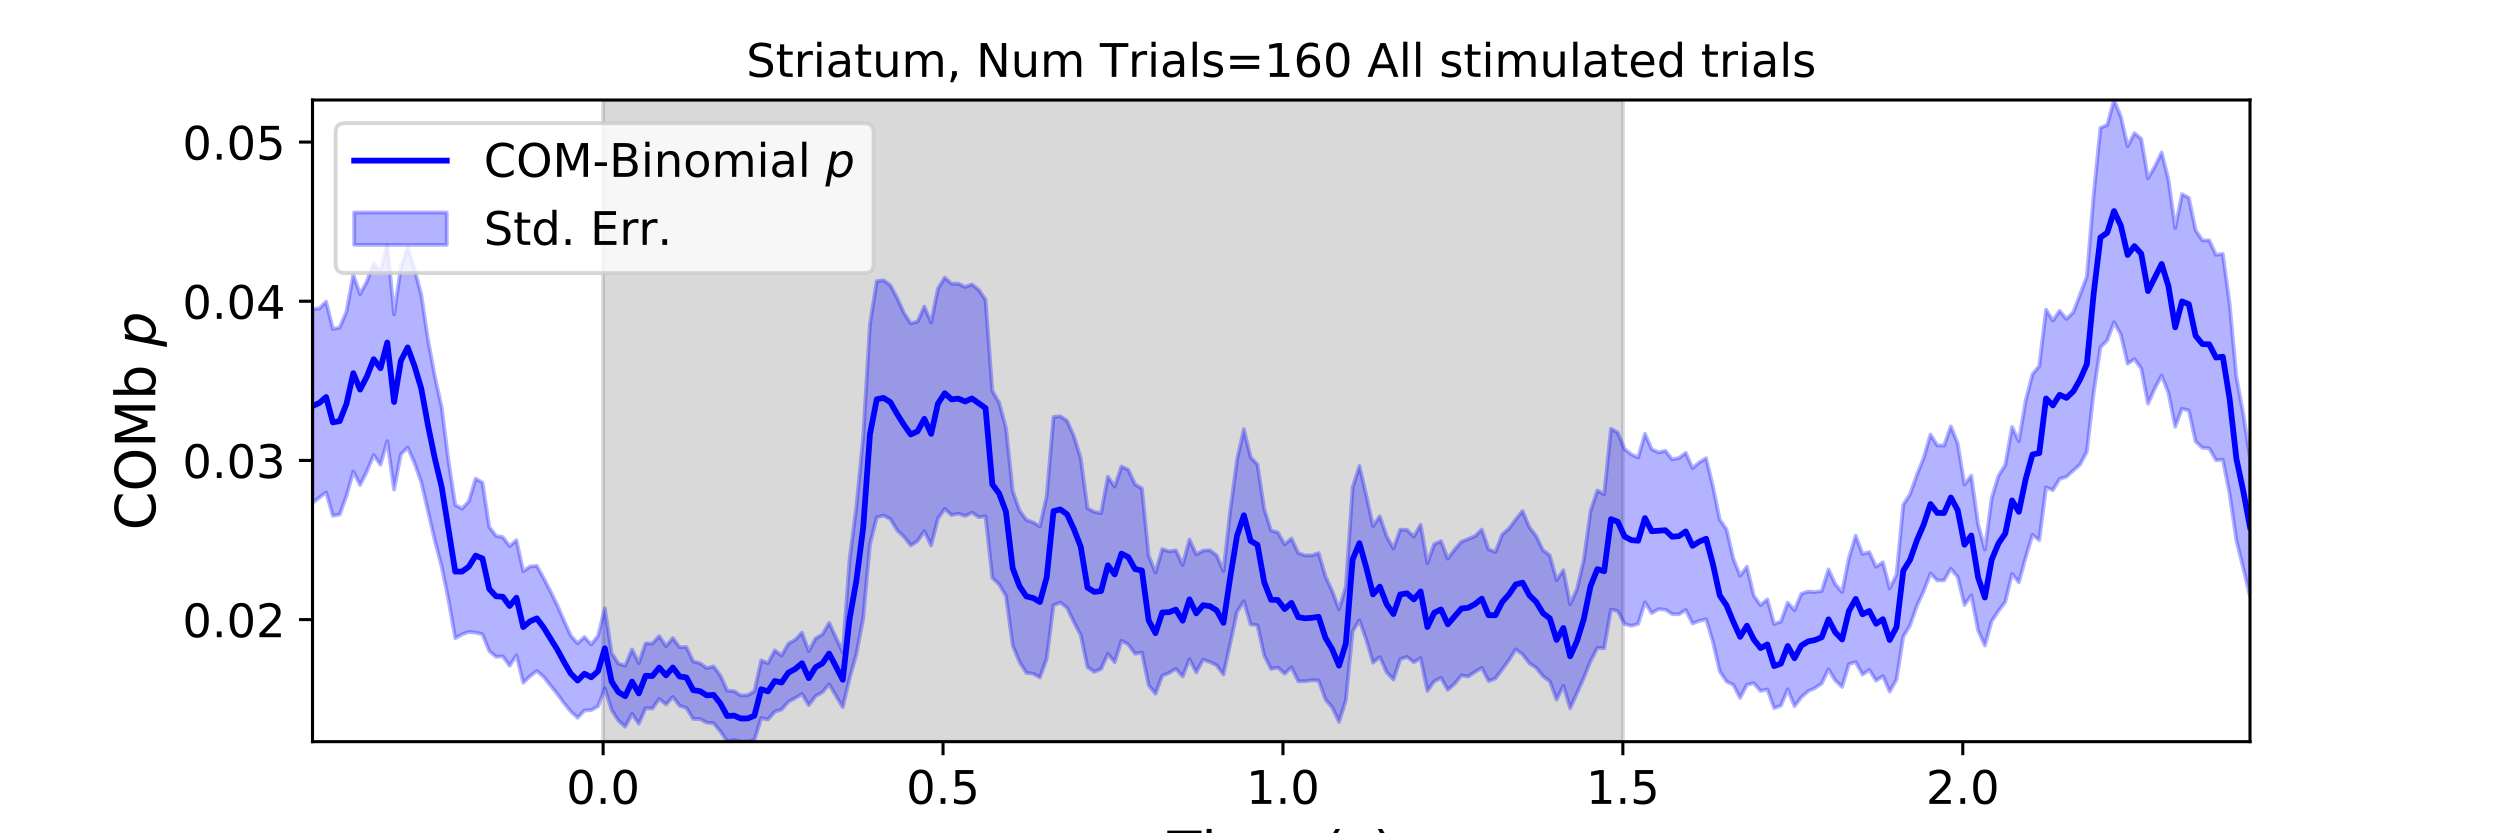 <?xml version="1.0" encoding="utf-8" standalone="no"?>
<!DOCTYPE svg PUBLIC "-//W3C//DTD SVG 1.1//EN"
  "http://www.w3.org/Graphics/SVG/1.1/DTD/svg11.dtd">
<!-- Created with matplotlib (https://matplotlib.org/) -->
<svg height="216pt" version="1.1" viewBox="0 0 648 216" width="648pt" xmlns="http://www.w3.org/2000/svg" xmlns:xlink="http://www.w3.org/1999/xlink">
 <defs>
  <style type="text/css">
*{stroke-linecap:butt;stroke-linejoin:round;}
  </style>
 </defs>
 <g id="figure_1">
  <g id="patch_1">
   <path d="M 0 216 
L 648 216 
L 648 0 
L 0 0 
z
" style="fill:#ffffff;"/>
  </g>
  <g id="axes_1">
   <g id="patch_2">
    <path d="M 81 192.24 
L 583.2 192.24 
L 583.2 25.92 
L 81 25.92 
z
" style="fill:#ffffff;"/>
   </g>
   <g id="PolyCollection_1">
    <defs>
     <path d="M 156.33 -23.76 
L 156.33 -190.08 
L 420.646 -190.08 
L 420.646 -23.76 
L 420.646 -23.76 
L 156.33 -23.76 
z
" id="m4a5d0e7f0b" style="stroke:#808080;stroke-opacity:0.3;"/>
    </defs>
    <g clip-path="url(#pe860f18c2e)">
     <use style="fill:#808080;fill-opacity:0.3;stroke:#808080;stroke-opacity:0.3;" x="0" xlink:href="#m4a5d0e7f0b" y="216"/>
    </g>
   </g>
   <g id="PolyCollection_2">
    <defs>
     <path d="M 81 -135.929 
L 81 -85.586 
L 82.762 -87.041 
L 84.524 -88.374 
L 86.286 -82.308 
L 88.048 -82.635 
L 89.811 -87.46 
L 91.573 -93.761 
L 93.335 -90.287 
L 95.097 -93.801 
L 96.859 -98.034 
L 98.621 -95.534 
L 100.383 -101.662 
L 102.145 -89.097 
L 103.907 -98.235 
L 105.669 -100.004 
L 107.432 -95.995 
L 109.194 -90.999 
L 110.956 -83.444 
L 112.718 -75.814 
L 114.48 -69.13 
L 116.242 -60.561 
L 118.004 -50.569 
L 119.766 -51.567 
L 121.528 -52.212 
L 123.291 -52.018 
L 125.053 -51.594 
L 126.815 -47.249 
L 128.577 -45.773 
L 130.339 -45.854 
L 132.101 -43.431 
L 133.863 -46.137 
L 135.625 -39.024 
L 137.387 -40.744 
L 139.149 -42.075 
L 140.912 -40.566 
L 142.674 -38.333 
L 144.436 -36.15 
L 146.198 -33.721 
L 147.96 -31.563 
L 149.722 -29.962 
L 151.484 -31.841 
L 153.246 -31.942 
L 155.008 -32.887 
L 156.771 -37.599 
L 158.533 -31.934 
L 160.295 -29.217 
L 162.057 -27.646 
L 163.819 -30.965 
L 165.581 -28.424 
L 167.343 -32.449 
L 169.105 -32.339 
L 170.867 -34.826 
L 172.629 -33.405 
L 174.392 -35.347 
L 176.154 -33.08 
L 177.916 -32.497 
L 179.678 -29.65 
L 181.44 -29.619 
L 183.202 -28.691 
L 184.964 -28.529 
L 186.726 -26.419 
L 188.488 -23.834 
L 190.251 -24.193 
L 192.013 -23.781 
L 193.775 -23.76 
L 195.537 -24.16 
L 197.299 -29.859 
L 199.061 -29.511 
L 200.823 -31.529 
L 202.585 -32.092 
L 204.347 -34.103 
L 206.109 -35.047 
L 207.872 -36.133 
L 209.634 -33.217 
L 211.396 -35.576 
L 213.158 -36.558 
L 214.92 -38.632 
L 216.682 -35.629 
L 218.444 -32.701 
L 220.206 -40.154 
L 221.968 -46.377 
L 223.731 -55.72 
L 225.493 -74.864 
L 227.255 -81.923 
L 229.017 -82.365 
L 230.779 -81.479 
L 232.541 -78.546 
L 234.303 -76.865 
L 236.065 -74.62 
L 237.827 -75.751 
L 239.589 -78.341 
L 241.352 -74.636 
L 243.114 -81.583 
L 244.876 -84.109 
L 246.638 -82.486 
L 248.4 -82.876 
L 250.162 -82.258 
L 251.924 -83.134 
L 253.686 -81.966 
L 255.448 -82.137 
L 257.211 -66.227 
L 258.973 -64.537 
L 260.735 -61.585 
L 262.497 -48.674 
L 264.259 -44.407 
L 266.021 -41.595 
L 267.783 -41.384 
L 269.545 -40.384 
L 271.307 -45.28 
L 273.069 -59.124 
L 274.832 -59.824 
L 276.594 -58.46 
L 278.356 -54.731 
L 280.118 -51.41 
L 281.88 -43.122 
L 283.642 -41.852 
L 285.404 -42.605 
L 287.166 -46.519 
L 288.928 -44.357 
L 290.691 -49.914 
L 292.453 -48.947 
L 294.215 -46.532 
L 295.977 -46.865 
L 297.739 -38.402 
L 299.501 -36.184 
L 301.263 -40.855 
L 303.025 -41.578 
L 304.787 -42.639 
L 306.549 -40.656 
L 308.312 -45.122 
L 310.074 -41.741 
L 311.836 -44.997 
L 313.598 -44.405 
L 315.36 -43.54 
L 317.122 -41.173 
L 318.884 -49.208 
L 320.646 -57.421 
L 322.408 -60.15 
L 324.171 -54.149 
L 325.933 -53.949 
L 327.695 -46.057 
L 329.457 -42.613 
L 331.219 -42.961 
L 332.981 -41.373 
L 334.743 -43.027 
L 336.505 -39.415 
L 338.267 -39.431 
L 340.029 -39.687 
L 341.792 -39.588 
L 343.554 -34.705 
L 345.316 -32.651 
L 347.078 -28.873 
L 348.84 -34.481 
L 350.602 -52.359 
L 352.364 -55.19 
L 354.126 -50.226 
L 355.888 -44.237 
L 357.651 -45.69 
L 359.413 -41.785 
L 361.175 -39.868 
L 362.937 -45.119 
L 364.699 -45.756 
L 366.461 -44.355 
L 368.223 -45.411 
L 369.985 -36.937 
L 371.747 -39.374 
L 373.509 -40.314 
L 375.272 -37.18 
L 377.034 -38.738 
L 378.796 -40.936 
L 380.558 -40.624 
L 382.32 -41.826 
L 384.082 -42.909 
L 385.844 -39.471 
L 387.606 -40.135 
L 389.368 -42.48 
L 391.131 -44.886 
L 392.893 -47.68 
L 394.655 -46.382 
L 396.417 -44.076 
L 398.179 -42.901 
L 399.941 -40.731 
L 401.703 -39.403 
L 403.465 -34.649 
L 405.227 -38.246 
L 406.989 -32.43 
L 408.752 -36.34 
L 410.514 -40.263 
L 412.276 -44.637 
L 414.038 -48.076 
L 415.8 -47.996 
L 417.562 -57.995 
L 419.324 -57.628 
L 421.086 -54.256 
L 422.848 -53.793 
L 424.611 -54.28 
L 426.373 -59.865 
L 428.135 -57.063 
L 429.897 -58.121 
L 431.659 -57.968 
L 433.421 -56.841 
L 435.183 -56.777 
L 436.945 -57.898 
L 438.707 -54.376 
L 440.469 -55.079 
L 442.232 -55.465 
L 443.994 -49.599 
L 445.756 -42.001 
L 447.518 -39.373 
L 449.28 -38.462 
L 451.042 -35.123 
L 452.804 -38.508 
L 454.566 -38.919 
L 456.328 -36.91 
L 458.091 -37.275 
L 459.853 -32.439 
L 461.615 -33.096 
L 463.377 -37.328 
L 465.139 -32.95 
L 466.901 -35.275 
L 468.663 -36.827 
L 470.425 -37.647 
L 472.187 -38.829 
L 473.949 -42.514 
L 475.712 -39.602 
L 477.474 -37.957 
L 479.236 -43.859 
L 480.998 -44.372 
L 482.76 -41.154 
L 484.522 -42.37 
L 486.284 -39.571 
L 488.046 -40.756 
L 489.808 -36.74 
L 491.571 -39.858 
L 493.333 -50.962 
L 495.095 -53.905 
L 496.857 -58.941 
L 498.619 -62.754 
L 500.381 -67.34 
L 502.143 -65.55 
L 503.905 -65.567 
L 505.667 -68.583 
L 507.429 -66.472 
L 509.192 -59.188 
L 510.954 -61.696 
L 512.716 -52.597 
L 514.478 -48.673 
L 516.24 -54.978 
L 518.002 -57.628 
L 519.764 -59.969 
L 521.526 -67.243 
L 523.288 -65.037 
L 525.051 -71.476 
L 526.813 -77.37 
L 528.575 -75.994 
L 530.337 -89.686 
L 532.099 -88.958 
L 533.861 -91.87 
L 535.623 -92.415 
L 537.385 -94.022 
L 539.147 -95.581 
L 540.909 -98.913 
L 542.672 -114.223 
L 544.434 -126.032 
L 546.196 -127.756 
L 547.958 -132.486 
L 549.72 -129.263 
L 551.482 -121.731 
L 553.244 -122.919 
L 555.006 -120.492 
L 556.768 -111.352 
L 558.531 -115.305 
L 560.293 -118.658 
L 562.055 -114.177 
L 563.817 -105.379 
L 565.579 -110.057 
L 567.341 -109.583 
L 569.103 -101.585 
L 570.865 -99.924 
L 572.627 -99.785 
L 574.389 -96.711 
L 576.152 -96.859 
L 577.914 -87.995 
L 579.676 -75.944 
L 581.438 -68.8 
L 583.2 -61.476 
L 583.2 -97.31 
L 583.2 -97.31 
L 581.438 -108.785 
L 579.676 -118.245 
L 577.914 -137.304 
L 576.152 -150.185 
L 574.389 -149.94 
L 572.627 -153.711 
L 570.865 -153.712 
L 569.103 -156.322 
L 567.341 -164.716 
L 565.579 -165.675 
L 563.817 -156.932 
L 562.055 -169.508 
L 560.293 -176.476 
L 558.531 -172.843 
L 556.768 -169.774 
L 555.006 -180.008 
L 553.244 -181.48 
L 551.482 -178.088 
L 549.72 -185.799 
L 547.958 -190.08 
L 546.196 -183.608 
L 544.434 -182.859 
L 542.672 -165.446 
L 540.909 -144.319 
L 539.147 -139.645 
L 537.385 -135.035 
L 535.623 -133.332 
L 533.861 -135.439 
L 532.099 -132.897 
L 530.337 -135.743 
L 528.575 -121.128 
L 526.813 -118.987 
L 525.051 -112.117 
L 523.288 -101.649 
L 521.526 -105.322 
L 519.764 -95.478 
L 518.002 -92.682 
L 516.24 -86.849 
L 514.478 -73.583 
L 512.716 -80.135 
L 510.954 -92.699 
L 509.192 -90.426 
L 507.429 -101.07 
L 505.667 -105.484 
L 503.905 -100.495 
L 502.143 -100.571 
L 500.381 -103.369 
L 498.619 -97.288 
L 496.857 -92.934 
L 495.095 -87.911 
L 493.333 -85.196 
L 491.571 -66.999 
L 489.808 -63.5 
L 488.046 -70.255 
L 486.284 -69.083 
L 484.522 -72.894 
L 482.76 -72.408 
L 480.998 -77.141 
L 479.236 -71.348 
L 477.474 -62.556 
L 475.712 -64.576 
L 473.949 -68.409 
L 472.187 -62.799 
L 470.425 -62.538 
L 468.663 -62.667 
L 466.901 -62.073 
L 465.139 -57.82 
L 463.377 -59.793 
L 461.615 -54.893 
L 459.853 -54.267 
L 458.091 -60.638 
L 456.328 -59.146 
L 454.566 -61.623 
L 452.804 -69.11 
L 451.042 -66.751 
L 449.28 -71.196 
L 447.518 -78.768 
L 445.756 -81.335 
L 443.994 -89.907 
L 442.232 -97.241 
L 440.469 -96.16 
L 438.707 -94.665 
L 436.945 -98.618 
L 435.183 -97.284 
L 433.421 -96.939 
L 431.659 -99.164 
L 429.897 -98.731 
L 428.135 -99.559 
L 426.373 -103.552 
L 424.611 -97.412 
L 422.848 -98.225 
L 421.086 -99.617 
L 419.324 -103.9 
L 417.562 -104.859 
L 415.8 -87.874 
L 414.038 -88.862 
L 412.276 -83.574 
L 410.514 -70.851 
L 408.752 -63.313 
L 406.989 -59.346 
L 405.227 -68.2 
L 403.465 -65.627 
L 401.703 -72.072 
L 399.941 -73.382 
L 398.179 -77.039 
L 396.417 -79.35 
L 394.655 -83.55 
L 392.893 -81.384 
L 391.131 -78.986 
L 389.368 -77.439 
L 387.606 -72.918 
L 385.844 -73.607 
L 384.082 -78.747 
L 382.32 -77.027 
L 380.558 -76.292 
L 378.796 -75.592 
L 377.034 -73.558 
L 375.272 -71.197 
L 373.509 -75.736 
L 371.747 -74.966 
L 369.985 -70.029 
L 368.223 -79.973 
L 366.461 -76.91 
L 364.699 -78.66 
L 362.937 -78.706 
L 361.175 -73.817 
L 359.413 -77.008 
L 357.651 -82.183 
L 355.888 -79.634 
L 354.126 -87.653 
L 352.364 -95.199 
L 350.602 -89.645 
L 348.84 -63.927 
L 347.078 -58.072 
L 345.316 -62.771 
L 343.554 -66.644 
L 341.792 -72.64 
L 340.029 -72.04 
L 338.267 -72.035 
L 336.505 -72.662 
L 334.743 -76.423 
L 332.981 -74.897 
L 331.219 -77.987 
L 329.457 -78.482 
L 327.695 -84.01 
L 325.933 -95.608 
L 324.171 -97.432 
L 322.408 -104.739 
L 320.646 -96.848 
L 318.884 -83.651 
L 317.122 -67.962 
L 315.36 -72.038 
L 313.598 -73.38 
L 311.836 -73.266 
L 310.074 -72.298 
L 308.312 -76.161 
L 306.549 -69.586 
L 304.787 -73.339 
L 303.025 -73.07 
L 301.263 -73.652 
L 299.501 -67.609 
L 297.739 -71.946 
L 295.977 -89.403 
L 294.215 -90.421 
L 292.453 -94.244 
L 290.691 -95.087 
L 288.928 -89.855 
L 287.166 -92.426 
L 285.404 -83.008 
L 283.642 -83.301 
L 281.88 -84.274 
L 280.118 -97.231 
L 278.356 -102.946 
L 276.594 -106.906 
L 274.832 -108.101 
L 273.069 -107.904 
L 271.307 -87.445 
L 269.545 -79.548 
L 267.783 -80.598 
L 266.021 -81.25 
L 264.259 -83.684 
L 262.497 -88.73 
L 260.735 -105.16 
L 258.973 -111.631 
L 257.211 -114.696 
L 255.448 -138.319 
L 253.686 -140.879 
L 251.924 -142.292 
L 250.162 -141.607 
L 248.4 -142.477 
L 246.638 -142.476 
L 244.876 -144.049 
L 243.114 -141.188 
L 241.352 -132.449 
L 239.589 -136.526 
L 237.827 -132.665 
L 236.065 -132.154 
L 234.303 -134.89 
L 232.541 -138.788 
L 230.779 -142.048 
L 229.017 -143.354 
L 227.255 -143.102 
L 225.493 -132.021 
L 223.731 -102.629 
L 221.968 -84.613 
L 220.206 -70.957 
L 218.444 -46.926 
L 216.682 -50.75 
L 214.92 -54.538 
L 213.158 -51.546 
L 211.396 -50.52 
L 209.634 -47.229 
L 207.872 -52.022 
L 206.109 -50.164 
L 204.347 -49.18 
L 202.585 -46.08 
L 200.823 -47.426 
L 199.061 -44.09 
L 197.299 -44.814 
L 195.537 -36.822 
L 193.775 -35.794 
L 192.013 -35.733 
L 190.251 -36.853 
L 188.488 -36.993 
L 186.726 -40.886 
L 184.964 -43.257 
L 183.202 -42.833 
L 181.44 -44.071 
L 179.678 -44.55 
L 177.916 -48.296 
L 176.154 -48.23 
L 174.392 -50.62 
L 172.629 -48.505 
L 170.867 -51.106 
L 169.105 -49.209 
L 167.343 -49.233 
L 165.581 -44.133 
L 163.819 -47.67 
L 162.057 -43.447 
L 160.295 -44.002 
L 158.533 -46.721 
L 156.771 -58.304 
L 155.008 -51.168 
L 153.246 -48.968 
L 151.484 -50.896 
L 149.722 -49.256 
L 147.96 -51.226 
L 146.198 -55.088 
L 144.436 -59.166 
L 142.674 -62.746 
L 140.912 -66.136 
L 139.149 -69.349 
L 137.387 -69.149 
L 135.625 -67.927 
L 133.863 -75.981 
L 132.101 -74.437 
L 130.339 -76.775 
L 128.577 -77.11 
L 126.815 -79.419 
L 125.053 -90.909 
L 123.291 -91.948 
L 121.528 -86.069 
L 119.766 -84.153 
L 118.004 -85.107 
L 116.242 -96.536 
L 114.48 -110.443 
L 112.718 -118.418 
L 110.956 -127.843 
L 109.194 -139.545 
L 107.432 -146.304 
L 105.669 -151.891 
L 103.907 -146.765 
L 102.145 -134.527 
L 100.383 -152.765 
L 98.621 -145.579 
L 96.859 -147.752 
L 95.097 -143.036 
L 93.335 -139.749 
L 91.573 -144.777 
L 89.811 -135.243 
L 88.048 -131.087 
L 86.286 -130.738 
L 84.524 -137.8 
L 82.762 -136.049 
L 81 -135.929 
z
" id="me67026a49c" style="stroke:#0000ff;stroke-opacity:0.3;"/>
    </defs>
    <g clip-path="url(#pe860f18c2e)">
     <use style="fill:#0000ff;fill-opacity:0.3;stroke:#0000ff;stroke-opacity:0.3;" x="0" xlink:href="#me67026a49c" y="216"/>
    </g>
   </g>
   <g id="matplotlib.axis_1">
    <g id="xtick_1">
     <g id="line2d_1">
      <defs>
       <path d="M 0 0 
L 0 3.5 
" id="m8b7ed1e207" style="stroke:#000000;stroke-width:0.8;"/>
      </defs>
      <g>
       <use style="stroke:#000000;stroke-width:0.8;" x="156.33" xlink:href="#m8b7ed1e207" y="192.24"/>
      </g>
     </g>
     <g id="text_1">
      <!-- 0.0 -->
      <defs>
       <path d="M 31.781 66.406 
Q 24.172 66.406 20.328 58.906 
Q 16.5 51.422 16.5 36.375 
Q 16.5 21.391 20.328 13.891 
Q 24.172 6.391 31.781 6.391 
Q 39.453 6.391 43.281 13.891 
Q 47.125 21.391 47.125 36.375 
Q 47.125 51.422 43.281 58.906 
Q 39.453 66.406 31.781 66.406 
z
M 31.781 74.219 
Q 44.047 74.219 50.516 64.516 
Q 56.984 54.828 56.984 36.375 
Q 56.984 17.969 50.516 8.266 
Q 44.047 -1.422 31.781 -1.422 
Q 19.531 -1.422 13.062 8.266 
Q 6.594 17.969 6.594 36.375 
Q 6.594 54.828 13.062 64.516 
Q 19.531 74.219 31.781 74.219 
z
" id="DejaVuSans-48"/>
       <path d="M 10.688 12.406 
L 21 12.406 
L 21 0 
L 10.688 0 
z
" id="DejaVuSans-46"/>
      </defs>
      <g transform="translate(146.788 208.358)scale(0.12 -0.12)">
       <use xlink:href="#DejaVuSans-48"/>
       <use x="63.623" xlink:href="#DejaVuSans-46"/>
       <use x="95.41" xlink:href="#DejaVuSans-48"/>
      </g>
     </g>
    </g>
    <g id="xtick_2">
     <g id="line2d_2">
      <g>
       <use style="stroke:#000000;stroke-width:0.8;" x="244.435" xlink:href="#m8b7ed1e207" y="192.24"/>
      </g>
     </g>
     <g id="text_2">
      <!-- 0.5 -->
      <defs>
       <path d="M 10.797 72.906 
L 49.516 72.906 
L 49.516 64.594 
L 19.828 64.594 
L 19.828 46.734 
Q 21.969 47.469 24.109 47.828 
Q 26.266 48.188 28.422 48.188 
Q 40.625 48.188 47.75 41.5 
Q 54.891 34.812 54.891 23.391 
Q 54.891 11.625 47.562 5.094 
Q 40.234 -1.422 26.906 -1.422 
Q 22.312 -1.422 17.547 -0.641 
Q 12.797 0.141 7.719 1.703 
L 7.719 11.625 
Q 12.109 9.234 16.797 8.062 
Q 21.484 6.891 26.703 6.891 
Q 35.156 6.891 40.078 11.328 
Q 45.016 15.766 45.016 23.391 
Q 45.016 31 40.078 35.438 
Q 35.156 39.891 26.703 39.891 
Q 22.75 39.891 18.812 39.016 
Q 14.891 38.141 10.797 36.281 
z
" id="DejaVuSans-53"/>
      </defs>
      <g transform="translate(234.893 208.358)scale(0.12 -0.12)">
       <use xlink:href="#DejaVuSans-48"/>
       <use x="63.623" xlink:href="#DejaVuSans-46"/>
       <use x="95.41" xlink:href="#DejaVuSans-53"/>
      </g>
     </g>
    </g>
    <g id="xtick_3">
     <g id="line2d_3">
      <g>
       <use style="stroke:#000000;stroke-width:0.8;" x="332.541" xlink:href="#m8b7ed1e207" y="192.24"/>
      </g>
     </g>
     <g id="text_3">
      <!-- 1.0 -->
      <defs>
       <path d="M 12.406 8.297 
L 28.516 8.297 
L 28.516 63.922 
L 10.984 60.406 
L 10.984 69.391 
L 28.422 72.906 
L 38.281 72.906 
L 38.281 8.297 
L 54.391 8.297 
L 54.391 0 
L 12.406 0 
z
" id="DejaVuSans-49"/>
      </defs>
      <g transform="translate(322.999 208.358)scale(0.12 -0.12)">
       <use xlink:href="#DejaVuSans-49"/>
       <use x="63.623" xlink:href="#DejaVuSans-46"/>
       <use x="95.41" xlink:href="#DejaVuSans-48"/>
      </g>
     </g>
    </g>
    <g id="xtick_4">
     <g id="line2d_4">
      <g>
       <use style="stroke:#000000;stroke-width:0.8;" x="420.646" xlink:href="#m8b7ed1e207" y="192.24"/>
      </g>
     </g>
     <g id="text_4">
      <!-- 1.5 -->
      <g transform="translate(411.104 208.358)scale(0.12 -0.12)">
       <use xlink:href="#DejaVuSans-49"/>
       <use x="63.623" xlink:href="#DejaVuSans-46"/>
       <use x="95.41" xlink:href="#DejaVuSans-53"/>
      </g>
     </g>
    </g>
    <g id="xtick_5">
     <g id="line2d_5">
      <g>
       <use style="stroke:#000000;stroke-width:0.8;" x="508.751" xlink:href="#m8b7ed1e207" y="192.24"/>
      </g>
     </g>
     <g id="text_5">
      <!-- 2.0 -->
      <defs>
       <path d="M 19.188 8.297 
L 53.609 8.297 
L 53.609 0 
L 7.328 0 
L 7.328 8.297 
Q 12.938 14.109 22.625 23.891 
Q 32.328 33.688 34.812 36.531 
Q 39.547 41.844 41.422 45.531 
Q 43.312 49.219 43.312 52.781 
Q 43.312 58.594 39.234 62.25 
Q 35.156 65.922 28.609 65.922 
Q 23.969 65.922 18.812 64.312 
Q 13.672 62.703 7.812 59.422 
L 7.812 69.391 
Q 13.766 71.781 18.938 73 
Q 24.125 74.219 28.422 74.219 
Q 39.75 74.219 46.484 68.547 
Q 53.219 62.891 53.219 53.422 
Q 53.219 48.922 51.531 44.891 
Q 49.859 40.875 45.406 35.406 
Q 44.188 33.984 37.641 27.219 
Q 31.109 20.453 19.188 8.297 
z
" id="DejaVuSans-50"/>
      </defs>
      <g transform="translate(499.209 208.358)scale(0.12 -0.12)">
       <use xlink:href="#DejaVuSans-50"/>
       <use x="63.623" xlink:href="#DejaVuSans-46"/>
       <use x="95.41" xlink:href="#DejaVuSans-48"/>
      </g>
     </g>
    </g>
    <g id="text_6">
     <!-- Time (s) -->
     <defs>
      <path d="M -0.297 72.906 
L 61.375 72.906 
L 61.375 64.594 
L 35.5 64.594 
L 35.5 0 
L 25.594 0 
L 25.594 64.594 
L -0.297 64.594 
z
" id="DejaVuSans-84"/>
      <path d="M 9.422 54.688 
L 18.406 54.688 
L 18.406 0 
L 9.422 0 
z
M 9.422 75.984 
L 18.406 75.984 
L 18.406 64.594 
L 9.422 64.594 
z
" id="DejaVuSans-105"/>
      <path d="M 52 44.188 
Q 55.375 50.25 60.062 53.125 
Q 64.75 56 71.094 56 
Q 79.641 56 84.281 50.016 
Q 88.922 44.047 88.922 33.016 
L 88.922 0 
L 79.891 0 
L 79.891 32.719 
Q 79.891 40.578 77.094 44.375 
Q 74.312 48.188 68.609 48.188 
Q 61.625 48.188 57.562 43.547 
Q 53.516 38.922 53.516 30.906 
L 53.516 0 
L 44.484 0 
L 44.484 32.719 
Q 44.484 40.625 41.703 44.406 
Q 38.922 48.188 33.109 48.188 
Q 26.219 48.188 22.156 43.531 
Q 18.109 38.875 18.109 30.906 
L 18.109 0 
L 9.078 0 
L 9.078 54.688 
L 18.109 54.688 
L 18.109 46.188 
Q 21.188 51.219 25.484 53.609 
Q 29.781 56 35.688 56 
Q 41.656 56 45.828 52.969 
Q 50 49.953 52 44.188 
z
" id="DejaVuSans-109"/>
      <path d="M 56.203 29.594 
L 56.203 25.203 
L 14.891 25.203 
Q 15.484 15.922 20.484 11.062 
Q 25.484 6.203 34.422 6.203 
Q 39.594 6.203 44.453 7.469 
Q 49.312 8.734 54.109 11.281 
L 54.109 2.781 
Q 49.266 0.734 44.188 -0.344 
Q 39.109 -1.422 33.891 -1.422 
Q 20.797 -1.422 13.156 6.188 
Q 5.516 13.812 5.516 26.812 
Q 5.516 40.234 12.766 48.109 
Q 20.016 56 32.328 56 
Q 43.359 56 49.781 48.891 
Q 56.203 41.797 56.203 29.594 
z
M 47.219 32.234 
Q 47.125 39.594 43.094 43.984 
Q 39.062 48.391 32.422 48.391 
Q 24.906 48.391 20.391 44.141 
Q 15.875 39.891 15.188 32.172 
z
" id="DejaVuSans-101"/>
      <path id="DejaVuSans-32"/>
      <path d="M 31 75.875 
Q 24.469 64.656 21.281 53.656 
Q 18.109 42.672 18.109 31.391 
Q 18.109 20.125 21.312 9.062 
Q 24.516 -2 31 -13.188 
L 23.188 -13.188 
Q 15.875 -1.703 12.234 9.375 
Q 8.594 20.453 8.594 31.391 
Q 8.594 42.281 12.203 53.312 
Q 15.828 64.359 23.188 75.875 
z
" id="DejaVuSans-40"/>
      <path d="M 44.281 53.078 
L 44.281 44.578 
Q 40.484 46.531 36.375 47.5 
Q 32.281 48.484 27.875 48.484 
Q 21.188 48.484 17.844 46.438 
Q 14.5 44.391 14.5 40.281 
Q 14.5 37.156 16.891 35.375 
Q 19.281 33.594 26.516 31.984 
L 29.594 31.297 
Q 39.156 29.25 43.188 25.516 
Q 47.219 21.781 47.219 15.094 
Q 47.219 7.469 41.188 3.016 
Q 35.156 -1.422 24.609 -1.422 
Q 20.219 -1.422 15.453 -0.562 
Q 10.688 0.297 5.422 2 
L 5.422 11.281 
Q 10.406 8.688 15.234 7.391 
Q 20.062 6.109 24.812 6.109 
Q 31.156 6.109 34.562 8.281 
Q 37.984 10.453 37.984 14.406 
Q 37.984 18.062 35.516 20.016 
Q 33.062 21.969 24.703 23.781 
L 21.578 24.516 
Q 13.234 26.266 9.516 29.906 
Q 5.812 33.547 5.812 39.891 
Q 5.812 47.609 11.281 51.797 
Q 16.75 56 26.812 56 
Q 31.781 56 36.172 55.266 
Q 40.578 54.547 44.281 53.078 
z
" id="DejaVuSans-115"/>
      <path d="M 8.016 75.875 
L 15.828 75.875 
Q 23.141 64.359 26.781 53.312 
Q 30.422 42.281 30.422 31.391 
Q 30.422 20.453 26.781 9.375 
Q 23.141 -1.703 15.828 -13.188 
L 8.016 -13.188 
Q 14.5 -2 17.703 9.062 
Q 20.906 20.125 20.906 31.391 
Q 20.906 42.672 17.703 53.656 
Q 14.5 64.656 8.016 75.875 
z
" id="DejaVuSans-41"/>
     </defs>
     <g transform="translate(302.605 225.796)scale(0.144 -0.144)">
      <use xlink:href="#DejaVuSans-84"/>
      <use x="61.037" xlink:href="#DejaVuSans-105"/>
      <use x="88.82" xlink:href="#DejaVuSans-109"/>
      <use x="186.232" xlink:href="#DejaVuSans-101"/>
      <use x="247.756" xlink:href="#DejaVuSans-32"/>
      <use x="279.543" xlink:href="#DejaVuSans-40"/>
      <use x="318.557" xlink:href="#DejaVuSans-115"/>
      <use x="370.656" xlink:href="#DejaVuSans-41"/>
     </g>
    </g>
   </g>
   <g id="matplotlib.axis_2">
    <g id="ytick_1">
     <g id="line2d_6">
      <defs>
       <path d="M 0 0 
L -3.5 0 
" id="m56b079d5ac" style="stroke:#000000;stroke-width:0.8;"/>
      </defs>
      <g>
       <use style="stroke:#000000;stroke-width:0.8;" x="81" xlink:href="#m56b079d5ac" y="160.602"/>
      </g>
     </g>
     <g id="text_7">
      <!-- 0.02 -->
      <g transform="translate(47.281 165.161)scale(0.12 -0.12)">
       <use xlink:href="#DejaVuSans-48"/>
       <use x="63.623" xlink:href="#DejaVuSans-46"/>
       <use x="95.41" xlink:href="#DejaVuSans-48"/>
       <use x="159.033" xlink:href="#DejaVuSans-50"/>
      </g>
     </g>
    </g>
    <g id="ytick_2">
     <g id="line2d_7">
      <g>
       <use style="stroke:#000000;stroke-width:0.8;" x="81" xlink:href="#m56b079d5ac" y="119.342"/>
      </g>
     </g>
     <g id="text_8">
      <!-- 0.03 -->
      <defs>
       <path d="M 40.578 39.312 
Q 47.656 37.797 51.625 33 
Q 55.609 28.219 55.609 21.188 
Q 55.609 10.406 48.188 4.484 
Q 40.766 -1.422 27.094 -1.422 
Q 22.516 -1.422 17.656 -0.516 
Q 12.797 0.391 7.625 2.203 
L 7.625 11.719 
Q 11.719 9.328 16.594 8.109 
Q 21.484 6.891 26.812 6.891 
Q 36.078 6.891 40.938 10.547 
Q 45.797 14.203 45.797 21.188 
Q 45.797 27.641 41.281 31.266 
Q 36.766 34.906 28.719 34.906 
L 20.219 34.906 
L 20.219 43.016 
L 29.109 43.016 
Q 36.375 43.016 40.234 45.922 
Q 44.094 48.828 44.094 54.297 
Q 44.094 59.906 40.109 62.906 
Q 36.141 65.922 28.719 65.922 
Q 24.656 65.922 20.016 65.031 
Q 15.375 64.156 9.812 62.312 
L 9.812 71.094 
Q 15.438 72.656 20.344 73.438 
Q 25.25 74.219 29.594 74.219 
Q 40.828 74.219 47.359 69.109 
Q 53.906 64.016 53.906 55.328 
Q 53.906 49.266 50.438 45.094 
Q 46.969 40.922 40.578 39.312 
z
" id="DejaVuSans-51"/>
      </defs>
      <g transform="translate(47.281 123.901)scale(0.12 -0.12)">
       <use xlink:href="#DejaVuSans-48"/>
       <use x="63.623" xlink:href="#DejaVuSans-46"/>
       <use x="95.41" xlink:href="#DejaVuSans-48"/>
       <use x="159.033" xlink:href="#DejaVuSans-51"/>
      </g>
     </g>
    </g>
    <g id="ytick_3">
     <g id="line2d_8">
      <g>
       <use style="stroke:#000000;stroke-width:0.8;" x="81" xlink:href="#m56b079d5ac" y="78.081"/>
      </g>
     </g>
     <g id="text_9">
      <!-- 0.04 -->
      <defs>
       <path d="M 37.797 64.312 
L 12.891 25.391 
L 37.797 25.391 
z
M 35.203 72.906 
L 47.609 72.906 
L 47.609 25.391 
L 58.016 25.391 
L 58.016 17.188 
L 47.609 17.188 
L 47.609 0 
L 37.797 0 
L 37.797 17.188 
L 4.891 17.188 
L 4.891 26.703 
z
" id="DejaVuSans-52"/>
      </defs>
      <g transform="translate(47.281 82.64)scale(0.12 -0.12)">
       <use xlink:href="#DejaVuSans-48"/>
       <use x="63.623" xlink:href="#DejaVuSans-46"/>
       <use x="95.41" xlink:href="#DejaVuSans-48"/>
       <use x="159.033" xlink:href="#DejaVuSans-52"/>
      </g>
     </g>
    </g>
    <g id="ytick_4">
     <g id="line2d_9">
      <g>
       <use style="stroke:#000000;stroke-width:0.8;" x="81" xlink:href="#m56b079d5ac" y="36.82"/>
      </g>
     </g>
     <g id="text_10">
      <!-- 0.05 -->
      <g transform="translate(47.281 41.379)scale(0.12 -0.12)">
       <use xlink:href="#DejaVuSans-48"/>
       <use x="63.623" xlink:href="#DejaVuSans-46"/>
       <use x="95.41" xlink:href="#DejaVuSans-48"/>
       <use x="159.033" xlink:href="#DejaVuSans-53"/>
      </g>
     </g>
    </g>
    <g id="text_11">
     <!-- COMb $p$ -->
     <defs>
      <path d="M 64.406 67.281 
L 64.406 56.891 
Q 59.422 61.531 53.781 63.812 
Q 48.141 66.109 41.797 66.109 
Q 29.297 66.109 22.656 58.469 
Q 16.016 50.828 16.016 36.375 
Q 16.016 21.969 22.656 14.328 
Q 29.297 6.688 41.797 6.688 
Q 48.141 6.688 53.781 8.984 
Q 59.422 11.281 64.406 15.922 
L 64.406 5.609 
Q 59.234 2.094 53.438 0.328 
Q 47.656 -1.422 41.219 -1.422 
Q 24.656 -1.422 15.125 8.703 
Q 5.609 18.844 5.609 36.375 
Q 5.609 53.953 15.125 64.078 
Q 24.656 74.219 41.219 74.219 
Q 47.75 74.219 53.531 72.484 
Q 59.328 70.75 64.406 67.281 
z
" id="DejaVuSans-67"/>
      <path d="M 39.406 66.219 
Q 28.656 66.219 22.328 58.203 
Q 16.016 50.203 16.016 36.375 
Q 16.016 22.609 22.328 14.594 
Q 28.656 6.594 39.406 6.594 
Q 50.141 6.594 56.422 14.594 
Q 62.703 22.609 62.703 36.375 
Q 62.703 50.203 56.422 58.203 
Q 50.141 66.219 39.406 66.219 
z
M 39.406 74.219 
Q 54.734 74.219 63.906 63.938 
Q 73.094 53.656 73.094 36.375 
Q 73.094 19.141 63.906 8.859 
Q 54.734 -1.422 39.406 -1.422 
Q 24.031 -1.422 14.812 8.828 
Q 5.609 19.094 5.609 36.375 
Q 5.609 53.656 14.812 63.938 
Q 24.031 74.219 39.406 74.219 
z
" id="DejaVuSans-79"/>
      <path d="M 9.812 72.906 
L 24.516 72.906 
L 43.109 23.297 
L 61.812 72.906 
L 76.516 72.906 
L 76.516 0 
L 66.891 0 
L 66.891 64.016 
L 48.094 14.016 
L 38.188 14.016 
L 19.391 64.016 
L 19.391 0 
L 9.812 0 
z
" id="DejaVuSans-77"/>
      <path d="M 48.688 27.297 
Q 48.688 37.203 44.609 42.844 
Q 40.531 48.484 33.406 48.484 
Q 26.266 48.484 22.188 42.844 
Q 18.109 37.203 18.109 27.297 
Q 18.109 17.391 22.188 11.75 
Q 26.266 6.109 33.406 6.109 
Q 40.531 6.109 44.609 11.75 
Q 48.688 17.391 48.688 27.297 
z
M 18.109 46.391 
Q 20.953 51.266 25.266 53.625 
Q 29.594 56 35.594 56 
Q 45.562 56 51.781 48.094 
Q 58.016 40.188 58.016 27.297 
Q 58.016 14.406 51.781 6.484 
Q 45.562 -1.422 35.594 -1.422 
Q 29.594 -1.422 25.266 0.953 
Q 20.953 3.328 18.109 8.203 
L 18.109 0 
L 9.078 0 
L 9.078 75.984 
L 18.109 75.984 
z
" id="DejaVuSans-98"/>
      <path d="M 49.609 33.688 
Q 49.609 40.875 46.484 44.672 
Q 43.359 48.484 37.5 48.484 
Q 33.5 48.484 29.859 46.438 
Q 26.219 44.391 23.391 40.484 
Q 20.609 36.625 18.938 31.156 
Q 17.281 25.688 17.281 20.312 
Q 17.281 13.484 20.406 9.797 
Q 23.531 6.109 29.297 6.109 
Q 33.547 6.109 37.188 8.109 
Q 40.828 10.109 43.406 13.922 
Q 46.188 17.922 47.891 23.344 
Q 49.609 28.766 49.609 33.688 
z
M 21.781 46.391 
Q 25.391 51.125 30.297 53.562 
Q 35.203 56 41.219 56 
Q 49.609 56 54.25 50.5 
Q 58.891 45.016 58.891 35.109 
Q 58.891 27 56 19.656 
Q 53.125 12.312 47.703 6.5 
Q 44.094 2.641 39.547 0.609 
Q 35.016 -1.422 29.984 -1.422 
Q 24.172 -1.422 20.219 1 
Q 16.266 3.422 14.312 8.203 
L 8.688 -20.797 
L -0.297 -20.797 
L 14.406 54.688 
L 23.391 54.688 
z
" id="DejaVuSans-Oblique-112"/>
     </defs>
     <g transform="translate(40.257 137.448)rotate(-90)scale(0.144 -0.144)">
      <use transform="translate(0 0.016)" xlink:href="#DejaVuSans-67"/>
      <use transform="translate(69.824 0.016)" xlink:href="#DejaVuSans-79"/>
      <use transform="translate(148.535 0.016)" xlink:href="#DejaVuSans-77"/>
      <use transform="translate(234.814 0.016)" xlink:href="#DejaVuSans-98"/>
      <use transform="translate(298.291 0.016)" xlink:href="#DejaVuSans-32"/>
      <use transform="translate(330.078 0.016)" xlink:href="#DejaVuSans-Oblique-112"/>
     </g>
    </g>
   </g>
   <g id="line2d_10">
    <path clip-path="url(#pe860f18c2e)" d="M 81 105.242 
L 82.762 104.455 
L 84.524 102.913 
L 86.286 109.477 
L 88.048 109.139 
L 89.811 104.649 
L 91.573 96.731 
L 93.335 100.982 
L 95.097 97.582 
L 96.859 93.107 
L 98.621 95.444 
L 100.383 88.787 
L 102.145 104.188 
L 103.907 93.5 
L 105.669 90.053 
L 107.432 94.851 
L 109.194 100.728 
L 110.956 110.356 
L 112.718 118.884 
L 114.48 126.214 
L 118.004 148.162 
L 119.766 148.14 
L 121.528 146.859 
L 123.291 144.017 
L 125.053 144.749 
L 126.815 152.666 
L 128.577 154.559 
L 130.339 154.686 
L 132.101 157.066 
L 133.863 154.941 
L 135.625 162.525 
L 137.387 161.053 
L 139.149 160.288 
L 140.912 162.649 
L 144.436 168.342 
L 146.198 171.596 
L 147.96 174.605 
L 149.722 176.391 
L 151.484 174.632 
L 153.246 175.545 
L 155.008 173.973 
L 156.771 168.048 
L 158.533 176.672 
L 160.295 179.39 
L 162.057 180.453 
L 163.819 176.682 
L 165.581 179.721 
L 167.343 175.159 
L 169.105 175.226 
L 170.867 173.034 
L 172.629 175.045 
L 174.392 173.017 
L 176.154 175.345 
L 177.916 175.604 
L 179.678 178.9 
L 181.44 179.155 
L 183.202 180.238 
L 184.964 180.107 
L 186.726 182.348 
L 188.488 185.586 
L 190.251 185.477 
L 192.013 186.243 
L 193.775 186.223 
L 195.537 185.509 
L 197.299 178.664 
L 199.061 179.199 
L 200.823 176.522 
L 202.585 176.914 
L 204.347 174.358 
L 206.109 173.395 
L 207.872 171.922 
L 209.634 175.777 
L 211.396 172.952 
L 213.158 171.948 
L 214.92 169.415 
L 218.444 176.187 
L 220.206 160.444 
L 221.968 150.505 
L 223.731 136.826 
L 225.493 112.557 
L 227.255 103.488 
L 229.017 103.141 
L 230.779 104.237 
L 232.541 107.333 
L 234.303 110.123 
L 236.065 112.613 
L 237.827 111.792 
L 239.589 108.567 
L 241.352 112.458 
L 243.114 104.614 
L 244.876 101.921 
L 246.638 103.519 
L 248.4 103.324 
L 250.162 104.068 
L 251.924 103.287 
L 255.448 105.772 
L 257.211 125.538 
L 258.973 127.916 
L 260.735 132.627 
L 262.497 147.298 
L 264.259 151.955 
L 266.021 154.577 
L 267.783 155.009 
L 269.545 156.034 
L 271.307 149.637 
L 273.069 132.486 
L 274.832 132.037 
L 276.594 133.317 
L 278.356 137.161 
L 280.118 141.68 
L 281.88 152.302 
L 283.642 153.423 
L 285.404 153.193 
L 287.166 146.527 
L 288.928 148.894 
L 290.691 143.5 
L 292.453 144.404 
L 294.215 147.524 
L 295.977 147.866 
L 297.739 160.826 
L 299.501 164.104 
L 301.263 158.746 
L 303.025 158.676 
L 304.787 158.011 
L 306.549 160.879 
L 308.312 155.358 
L 310.074 158.98 
L 311.836 156.868 
L 313.598 157.108 
L 315.36 158.211 
L 317.122 161.433 
L 318.884 149.571 
L 320.646 138.865 
L 322.408 133.556 
L 324.171 140.21 
L 325.933 141.221 
L 327.695 150.967 
L 329.457 155.453 
L 331.219 155.526 
L 332.981 157.865 
L 334.743 156.275 
L 336.505 159.962 
L 338.267 160.267 
L 340.029 160.136 
L 341.792 159.886 
L 343.554 165.325 
L 345.316 168.289 
L 347.078 172.528 
L 348.84 166.796 
L 350.602 144.998 
L 352.364 140.806 
L 354.126 147.06 
L 355.888 154.065 
L 357.651 152.064 
L 359.413 156.604 
L 361.175 159.158 
L 362.937 154.088 
L 364.699 153.792 
L 366.461 155.368 
L 368.223 153.308 
L 369.985 162.517 
L 371.747 158.83 
L 373.509 157.975 
L 375.272 161.811 
L 378.796 157.736 
L 380.558 157.542 
L 382.32 156.574 
L 384.082 155.172 
L 385.844 159.461 
L 387.606 159.473 
L 389.368 156.04 
L 391.131 154.064 
L 392.893 151.468 
L 394.655 151.034 
L 396.417 154.287 
L 398.179 156.03 
L 399.941 158.944 
L 401.703 160.263 
L 403.465 165.862 
L 405.227 162.777 
L 406.989 170.112 
L 408.752 166.174 
L 410.514 160.443 
L 412.276 151.895 
L 414.038 147.531 
L 415.8 148.065 
L 417.562 134.573 
L 419.324 135.236 
L 421.086 139.063 
L 422.848 139.991 
L 424.611 140.154 
L 426.373 134.291 
L 428.135 137.689 
L 431.659 137.434 
L 433.421 139.11 
L 435.183 138.97 
L 436.945 137.742 
L 438.707 141.479 
L 440.469 140.38 
L 442.232 139.647 
L 443.994 146.247 
L 445.756 154.332 
L 447.518 156.93 
L 449.28 161.171 
L 451.042 165.063 
L 452.804 162.191 
L 454.566 165.729 
L 456.328 167.972 
L 458.091 167.043 
L 459.853 172.647 
L 461.615 172.006 
L 463.377 167.44 
L 465.139 170.615 
L 466.901 167.326 
L 468.663 166.253 
L 470.425 165.908 
L 472.187 165.186 
L 473.949 160.538 
L 475.712 163.911 
L 477.474 165.744 
L 479.236 158.396 
L 480.998 155.243 
L 482.76 159.219 
L 484.522 158.368 
L 486.284 161.673 
L 488.046 160.495 
L 489.808 165.88 
L 491.571 162.572 
L 493.333 147.921 
L 495.095 145.092 
L 496.857 140.063 
L 498.619 135.979 
L 500.381 130.646 
L 502.143 132.939 
L 503.905 132.969 
L 505.667 128.967 
L 507.429 132.229 
L 509.192 141.193 
L 510.954 138.802 
L 512.716 149.634 
L 514.478 154.872 
L 516.24 145.087 
L 518.002 140.845 
L 519.764 138.277 
L 521.526 129.717 
L 523.288 132.657 
L 525.051 124.203 
L 526.813 117.821 
L 528.575 117.439 
L 530.337 103.286 
L 532.099 105.073 
L 533.861 102.346 
L 535.623 103.127 
L 537.385 101.472 
L 539.147 98.387 
L 540.909 94.384 
L 542.672 76.166 
L 544.434 61.554 
L 546.196 60.318 
L 547.958 54.717 
L 549.72 58.469 
L 551.482 66.09 
L 553.244 63.801 
L 555.006 65.75 
L 556.768 75.437 
L 560.293 68.433 
L 562.055 74.157 
L 563.817 84.844 
L 565.579 78.134 
L 567.341 78.85 
L 569.103 87.047 
L 570.865 89.182 
L 572.627 89.252 
L 574.389 92.674 
L 576.152 92.478 
L 577.914 103.351 
L 579.676 118.905 
L 581.438 127.208 
L 583.2 136.607 
L 583.2 136.607 
" style="fill:none;stroke:#0000ff;stroke-linecap:square;stroke-width:1.5;"/>
   </g>
   <g id="patch_3">
    <path d="M 81 192.24 
L 81 25.92 
" style="fill:none;stroke:#000000;stroke-linecap:square;stroke-linejoin:miter;stroke-width:0.8;"/>
   </g>
   <g id="patch_4">
    <path d="M 583.2 192.24 
L 583.2 25.92 
" style="fill:none;stroke:#000000;stroke-linecap:square;stroke-linejoin:miter;stroke-width:0.8;"/>
   </g>
   <g id="patch_5">
    <path d="M 81 192.24 
L 583.2 192.24 
" style="fill:none;stroke:#000000;stroke-linecap:square;stroke-linejoin:miter;stroke-width:0.8;"/>
   </g>
   <g id="patch_6">
    <path d="M 81 25.92 
L 583.2 25.92 
" style="fill:none;stroke:#000000;stroke-linecap:square;stroke-linejoin:miter;stroke-width:0.8;"/>
   </g>
   <g id="text_12">
    <!-- Striatum, Num Trials=160 All stimulated trials -->
    <defs>
     <path d="M 53.516 70.516 
L 53.516 60.891 
Q 47.906 63.578 42.922 64.891 
Q 37.938 66.219 33.297 66.219 
Q 25.25 66.219 20.875 63.094 
Q 16.5 59.969 16.5 54.203 
Q 16.5 49.359 19.406 46.891 
Q 22.312 44.438 30.422 42.922 
L 36.375 41.703 
Q 47.406 39.594 52.656 34.297 
Q 57.906 29 57.906 20.125 
Q 57.906 9.516 50.797 4.047 
Q 43.703 -1.422 29.984 -1.422 
Q 24.812 -1.422 18.969 -0.25 
Q 13.141 0.922 6.891 3.219 
L 6.891 13.375 
Q 12.891 10.016 18.656 8.297 
Q 24.422 6.594 29.984 6.594 
Q 38.422 6.594 43.016 9.906 
Q 47.609 13.234 47.609 19.391 
Q 47.609 24.75 44.312 27.781 
Q 41.016 30.812 33.5 32.328 
L 27.484 33.5 
Q 16.453 35.688 11.516 40.375 
Q 6.594 45.062 6.594 53.422 
Q 6.594 63.094 13.406 68.656 
Q 20.219 74.219 32.172 74.219 
Q 37.312 74.219 42.625 73.281 
Q 47.953 72.359 53.516 70.516 
z
" id="DejaVuSans-83"/>
     <path d="M 18.312 70.219 
L 18.312 54.688 
L 36.812 54.688 
L 36.812 47.703 
L 18.312 47.703 
L 18.312 18.016 
Q 18.312 11.328 20.141 9.422 
Q 21.969 7.516 27.594 7.516 
L 36.812 7.516 
L 36.812 0 
L 27.594 0 
Q 17.188 0 13.234 3.875 
Q 9.281 7.766 9.281 18.016 
L 9.281 47.703 
L 2.688 47.703 
L 2.688 54.688 
L 9.281 54.688 
L 9.281 70.219 
z
" id="DejaVuSans-116"/>
     <path d="M 41.109 46.297 
Q 39.594 47.172 37.812 47.578 
Q 36.031 48 33.891 48 
Q 26.266 48 22.188 43.047 
Q 18.109 38.094 18.109 28.812 
L 18.109 0 
L 9.078 0 
L 9.078 54.688 
L 18.109 54.688 
L 18.109 46.188 
Q 20.953 51.172 25.484 53.578 
Q 30.031 56 36.531 56 
Q 37.453 56 38.578 55.875 
Q 39.703 55.766 41.062 55.516 
z
" id="DejaVuSans-114"/>
     <path d="M 34.281 27.484 
Q 23.391 27.484 19.188 25 
Q 14.984 22.516 14.984 16.5 
Q 14.984 11.719 18.141 8.906 
Q 21.297 6.109 26.703 6.109 
Q 34.188 6.109 38.703 11.406 
Q 43.219 16.703 43.219 25.484 
L 43.219 27.484 
z
M 52.203 31.203 
L 52.203 0 
L 43.219 0 
L 43.219 8.297 
Q 40.141 3.328 35.547 0.953 
Q 30.953 -1.422 24.312 -1.422 
Q 15.922 -1.422 10.953 3.297 
Q 6 8.016 6 15.922 
Q 6 25.141 12.172 29.828 
Q 18.359 34.516 30.609 34.516 
L 43.219 34.516 
L 43.219 35.406 
Q 43.219 41.609 39.141 45 
Q 35.062 48.391 27.688 48.391 
Q 23 48.391 18.547 47.266 
Q 14.109 46.141 10.016 43.891 
L 10.016 52.203 
Q 14.938 54.109 19.578 55.047 
Q 24.219 56 28.609 56 
Q 40.484 56 46.344 49.844 
Q 52.203 43.703 52.203 31.203 
z
" id="DejaVuSans-97"/>
     <path d="M 8.5 21.578 
L 8.5 54.688 
L 17.484 54.688 
L 17.484 21.922 
Q 17.484 14.156 20.5 10.266 
Q 23.531 6.391 29.594 6.391 
Q 36.859 6.391 41.078 11.031 
Q 45.312 15.672 45.312 23.688 
L 45.312 54.688 
L 54.297 54.688 
L 54.297 0 
L 45.312 0 
L 45.312 8.406 
Q 42.047 3.422 37.719 1 
Q 33.406 -1.422 27.688 -1.422 
Q 18.266 -1.422 13.375 4.438 
Q 8.5 10.297 8.5 21.578 
z
M 31.109 56 
z
" id="DejaVuSans-117"/>
     <path d="M 11.719 12.406 
L 22.016 12.406 
L 22.016 4 
L 14.016 -11.625 
L 7.719 -11.625 
L 11.719 4 
z
" id="DejaVuSans-44"/>
     <path d="M 9.812 72.906 
L 23.094 72.906 
L 55.422 11.922 
L 55.422 72.906 
L 64.984 72.906 
L 64.984 0 
L 51.703 0 
L 19.391 60.984 
L 19.391 0 
L 9.812 0 
z
" id="DejaVuSans-78"/>
     <path d="M 9.422 75.984 
L 18.406 75.984 
L 18.406 0 
L 9.422 0 
z
" id="DejaVuSans-108"/>
     <path d="M 10.594 45.406 
L 73.188 45.406 
L 73.188 37.203 
L 10.594 37.203 
z
M 10.594 25.484 
L 73.188 25.484 
L 73.188 17.188 
L 10.594 17.188 
z
" id="DejaVuSans-61"/>
     <path d="M 33.016 40.375 
Q 26.375 40.375 22.484 35.828 
Q 18.609 31.297 18.609 23.391 
Q 18.609 15.531 22.484 10.953 
Q 26.375 6.391 33.016 6.391 
Q 39.656 6.391 43.531 10.953 
Q 47.406 15.531 47.406 23.391 
Q 47.406 31.297 43.531 35.828 
Q 39.656 40.375 33.016 40.375 
z
M 52.594 71.297 
L 52.594 62.312 
Q 48.875 64.062 45.094 64.984 
Q 41.312 65.922 37.594 65.922 
Q 27.828 65.922 22.672 59.328 
Q 17.531 52.734 16.797 39.406 
Q 19.672 43.656 24.016 45.922 
Q 28.375 48.188 33.594 48.188 
Q 44.578 48.188 50.953 41.516 
Q 57.328 34.859 57.328 23.391 
Q 57.328 12.156 50.688 5.359 
Q 44.047 -1.422 33.016 -1.422 
Q 20.359 -1.422 13.672 8.266 
Q 6.984 17.969 6.984 36.375 
Q 6.984 53.656 15.188 63.938 
Q 23.391 74.219 37.203 74.219 
Q 40.922 74.219 44.703 73.484 
Q 48.484 72.75 52.594 71.297 
z
" id="DejaVuSans-54"/>
     <path d="M 34.188 63.188 
L 20.797 26.906 
L 47.609 26.906 
z
M 28.609 72.906 
L 39.797 72.906 
L 67.578 0 
L 57.328 0 
L 50.688 18.703 
L 17.828 18.703 
L 11.188 0 
L 0.781 0 
z
" id="DejaVuSans-65"/>
     <path d="M 45.406 46.391 
L 45.406 75.984 
L 54.391 75.984 
L 54.391 0 
L 45.406 0 
L 45.406 8.203 
Q 42.578 3.328 38.25 0.953 
Q 33.938 -1.422 27.875 -1.422 
Q 17.969 -1.422 11.734 6.484 
Q 5.516 14.406 5.516 27.297 
Q 5.516 40.188 11.734 48.094 
Q 17.969 56 27.875 56 
Q 33.938 56 38.25 53.625 
Q 42.578 51.266 45.406 46.391 
z
M 14.797 27.297 
Q 14.797 17.391 18.875 11.75 
Q 22.953 6.109 30.078 6.109 
Q 37.203 6.109 41.297 11.75 
Q 45.406 17.391 45.406 27.297 
Q 45.406 37.203 41.297 42.844 
Q 37.203 48.484 30.078 48.484 
Q 22.953 48.484 18.875 42.844 
Q 14.797 37.203 14.797 27.297 
z
" id="DejaVuSans-100"/>
    </defs>
    <g transform="translate(193.436 19.92)scale(0.12 -0.12)">
     <use xlink:href="#DejaVuSans-83"/>
     <use x="63.477" xlink:href="#DejaVuSans-116"/>
     <use x="102.686" xlink:href="#DejaVuSans-114"/>
     <use x="143.799" xlink:href="#DejaVuSans-105"/>
     <use x="171.582" xlink:href="#DejaVuSans-97"/>
     <use x="232.861" xlink:href="#DejaVuSans-116"/>
     <use x="272.07" xlink:href="#DejaVuSans-117"/>
     <use x="335.449" xlink:href="#DejaVuSans-109"/>
     <use x="432.861" xlink:href="#DejaVuSans-44"/>
     <use x="464.648" xlink:href="#DejaVuSans-32"/>
     <use x="496.436" xlink:href="#DejaVuSans-78"/>
     <use x="571.24" xlink:href="#DejaVuSans-117"/>
     <use x="634.619" xlink:href="#DejaVuSans-109"/>
     <use x="732.031" xlink:href="#DejaVuSans-32"/>
     <use x="763.818" xlink:href="#DejaVuSans-84"/>
     <use x="824.684" xlink:href="#DejaVuSans-114"/>
     <use x="865.797" xlink:href="#DejaVuSans-105"/>
     <use x="893.58" xlink:href="#DejaVuSans-97"/>
     <use x="954.859" xlink:href="#DejaVuSans-108"/>
     <use x="982.643" xlink:href="#DejaVuSans-115"/>
     <use x="1034.742" xlink:href="#DejaVuSans-61"/>
     <use x="1118.531" xlink:href="#DejaVuSans-49"/>
     <use x="1182.154" xlink:href="#DejaVuSans-54"/>
     <use x="1245.777" xlink:href="#DejaVuSans-48"/>
     <use x="1309.4" xlink:href="#DejaVuSans-32"/>
     <use x="1341.188" xlink:href="#DejaVuSans-65"/>
     <use x="1409.596" xlink:href="#DejaVuSans-108"/>
     <use x="1437.379" xlink:href="#DejaVuSans-108"/>
     <use x="1465.162" xlink:href="#DejaVuSans-32"/>
     <use x="1496.949" xlink:href="#DejaVuSans-115"/>
     <use x="1549.049" xlink:href="#DejaVuSans-116"/>
     <use x="1588.258" xlink:href="#DejaVuSans-105"/>
     <use x="1616.041" xlink:href="#DejaVuSans-109"/>
     <use x="1713.453" xlink:href="#DejaVuSans-117"/>
     <use x="1776.832" xlink:href="#DejaVuSans-108"/>
     <use x="1804.615" xlink:href="#DejaVuSans-97"/>
     <use x="1865.895" xlink:href="#DejaVuSans-116"/>
     <use x="1905.104" xlink:href="#DejaVuSans-101"/>
     <use x="1966.627" xlink:href="#DejaVuSans-100"/>
     <use x="2030.104" xlink:href="#DejaVuSans-32"/>
     <use x="2061.891" xlink:href="#DejaVuSans-116"/>
     <use x="2101.1" xlink:href="#DejaVuSans-114"/>
     <use x="2142.213" xlink:href="#DejaVuSans-105"/>
     <use x="2169.996" xlink:href="#DejaVuSans-97"/>
     <use x="2231.275" xlink:href="#DejaVuSans-108"/>
     <use x="2259.059" xlink:href="#DejaVuSans-115"/>
    </g>
   </g>
   <g id="legend_1">
    <g id="patch_7">
     <path d="M 89.4 70.774 
L 224.04 70.774 
Q 226.44 70.774 226.44 68.374 
L 226.44 34.32 
Q 226.44 31.92 224.04 31.92 
L 89.4 31.92 
Q 87 31.92 87 34.32 
L 87 68.374 
Q 87 70.774 89.4 70.774 
z
" style="fill:#ffffff;opacity:0.8;stroke:#cccccc;stroke-linejoin:miter;"/>
    </g>
    <g id="line2d_11">
     <path d="M 91.8 41.64 
L 115.8 41.64 
" style="fill:none;stroke:#0000ff;stroke-linecap:square;stroke-width:1.5;"/>
    </g>
    <g id="line2d_12"/>
    <g id="text_13">
     <!-- COM-Binomial $p$ -->
     <defs>
      <path d="M 4.891 31.391 
L 31.203 31.391 
L 31.203 23.391 
L 4.891 23.391 
z
" id="DejaVuSans-45"/>
      <path d="M 19.672 34.812 
L 19.672 8.109 
L 35.5 8.109 
Q 43.453 8.109 47.281 11.406 
Q 51.125 14.703 51.125 21.484 
Q 51.125 28.328 47.281 31.562 
Q 43.453 34.812 35.5 34.812 
z
M 19.672 64.797 
L 19.672 42.828 
L 34.281 42.828 
Q 41.5 42.828 45.031 45.531 
Q 48.578 48.25 48.578 53.812 
Q 48.578 59.328 45.031 62.062 
Q 41.5 64.797 34.281 64.797 
z
M 9.812 72.906 
L 35.016 72.906 
Q 46.297 72.906 52.391 68.219 
Q 58.5 63.531 58.5 54.891 
Q 58.5 48.188 55.375 44.234 
Q 52.25 40.281 46.188 39.312 
Q 53.469 37.75 57.5 32.781 
Q 61.531 27.828 61.531 20.406 
Q 61.531 10.641 54.891 5.312 
Q 48.25 0 35.984 0 
L 9.812 0 
z
" id="DejaVuSans-66"/>
      <path d="M 54.891 33.016 
L 54.891 0 
L 45.906 0 
L 45.906 32.719 
Q 45.906 40.484 42.875 44.328 
Q 39.844 48.188 33.797 48.188 
Q 26.516 48.188 22.312 43.547 
Q 18.109 38.922 18.109 30.906 
L 18.109 0 
L 9.078 0 
L 9.078 54.688 
L 18.109 54.688 
L 18.109 46.188 
Q 21.344 51.125 25.703 53.562 
Q 30.078 56 35.797 56 
Q 45.219 56 50.047 50.172 
Q 54.891 44.344 54.891 33.016 
z
" id="DejaVuSans-110"/>
      <path d="M 30.609 48.391 
Q 23.391 48.391 19.188 42.75 
Q 14.984 37.109 14.984 27.297 
Q 14.984 17.484 19.156 11.844 
Q 23.344 6.203 30.609 6.203 
Q 37.797 6.203 41.984 11.859 
Q 46.188 17.531 46.188 27.297 
Q 46.188 37.016 41.984 42.703 
Q 37.797 48.391 30.609 48.391 
z
M 30.609 56 
Q 42.328 56 49.016 48.375 
Q 55.719 40.766 55.719 27.297 
Q 55.719 13.875 49.016 6.219 
Q 42.328 -1.422 30.609 -1.422 
Q 18.844 -1.422 12.172 6.219 
Q 5.516 13.875 5.516 27.297 
Q 5.516 40.766 12.172 48.375 
Q 18.844 56 30.609 56 
z
" id="DejaVuSans-111"/>
     </defs>
     <g transform="translate(125.4 45.84)scale(0.12 -0.12)">
      <use transform="translate(0 0.016)" xlink:href="#DejaVuSans-67"/>
      <use transform="translate(69.824 0.016)" xlink:href="#DejaVuSans-79"/>
      <use transform="translate(148.535 0.016)" xlink:href="#DejaVuSans-77"/>
      <use transform="translate(234.814 0.016)" xlink:href="#DejaVuSans-45"/>
      <use transform="translate(270.898 0.016)" xlink:href="#DejaVuSans-66"/>
      <use transform="translate(339.502 0.016)" xlink:href="#DejaVuSans-105"/>
      <use transform="translate(367.285 0.016)" xlink:href="#DejaVuSans-110"/>
      <use transform="translate(430.664 0.016)" xlink:href="#DejaVuSans-111"/>
      <use transform="translate(491.846 0.016)" xlink:href="#DejaVuSans-109"/>
      <use transform="translate(589.258 0.016)" xlink:href="#DejaVuSans-105"/>
      <use transform="translate(617.041 0.016)" xlink:href="#DejaVuSans-97"/>
      <use transform="translate(678.32 0.016)" xlink:href="#DejaVuSans-108"/>
      <use transform="translate(706.104 0.016)" xlink:href="#DejaVuSans-32"/>
      <use transform="translate(737.891 0.016)" xlink:href="#DejaVuSans-Oblique-112"/>
     </g>
    </g>
    <g id="patch_8">
     <path d="M 91.8 63.478 
L 115.8 63.478 
L 115.8 55.078 
L 91.8 55.078 
z
" style="fill:#0000ff;opacity:0.3;stroke:#0000ff;stroke-linejoin:miter;"/>
    </g>
    <g id="text_14">
     <!-- Std. Err. -->
     <defs>
      <path d="M 9.812 72.906 
L 55.906 72.906 
L 55.906 64.594 
L 19.672 64.594 
L 19.672 43.016 
L 54.391 43.016 
L 54.391 34.719 
L 19.672 34.719 
L 19.672 8.297 
L 56.781 8.297 
L 56.781 0 
L 9.812 0 
z
" id="DejaVuSans-69"/>
     </defs>
     <g transform="translate(125.4 63.478)scale(0.12 -0.12)">
      <use xlink:href="#DejaVuSans-83"/>
      <use x="63.477" xlink:href="#DejaVuSans-116"/>
      <use x="102.686" xlink:href="#DejaVuSans-100"/>
      <use x="166.162" xlink:href="#DejaVuSans-46"/>
      <use x="197.949" xlink:href="#DejaVuSans-32"/>
      <use x="229.736" xlink:href="#DejaVuSans-69"/>
      <use x="292.92" xlink:href="#DejaVuSans-114"/>
      <use x="334.018" xlink:href="#DejaVuSans-114"/>
      <use x="374.99" xlink:href="#DejaVuSans-46"/>
     </g>
    </g>
   </g>
  </g>
 </g>
 <defs>
  <clipPath id="pe860f18c2e">
   <rect height="166.32" width="502.2" x="81" y="25.92"/>
  </clipPath>
 </defs>
</svg>
